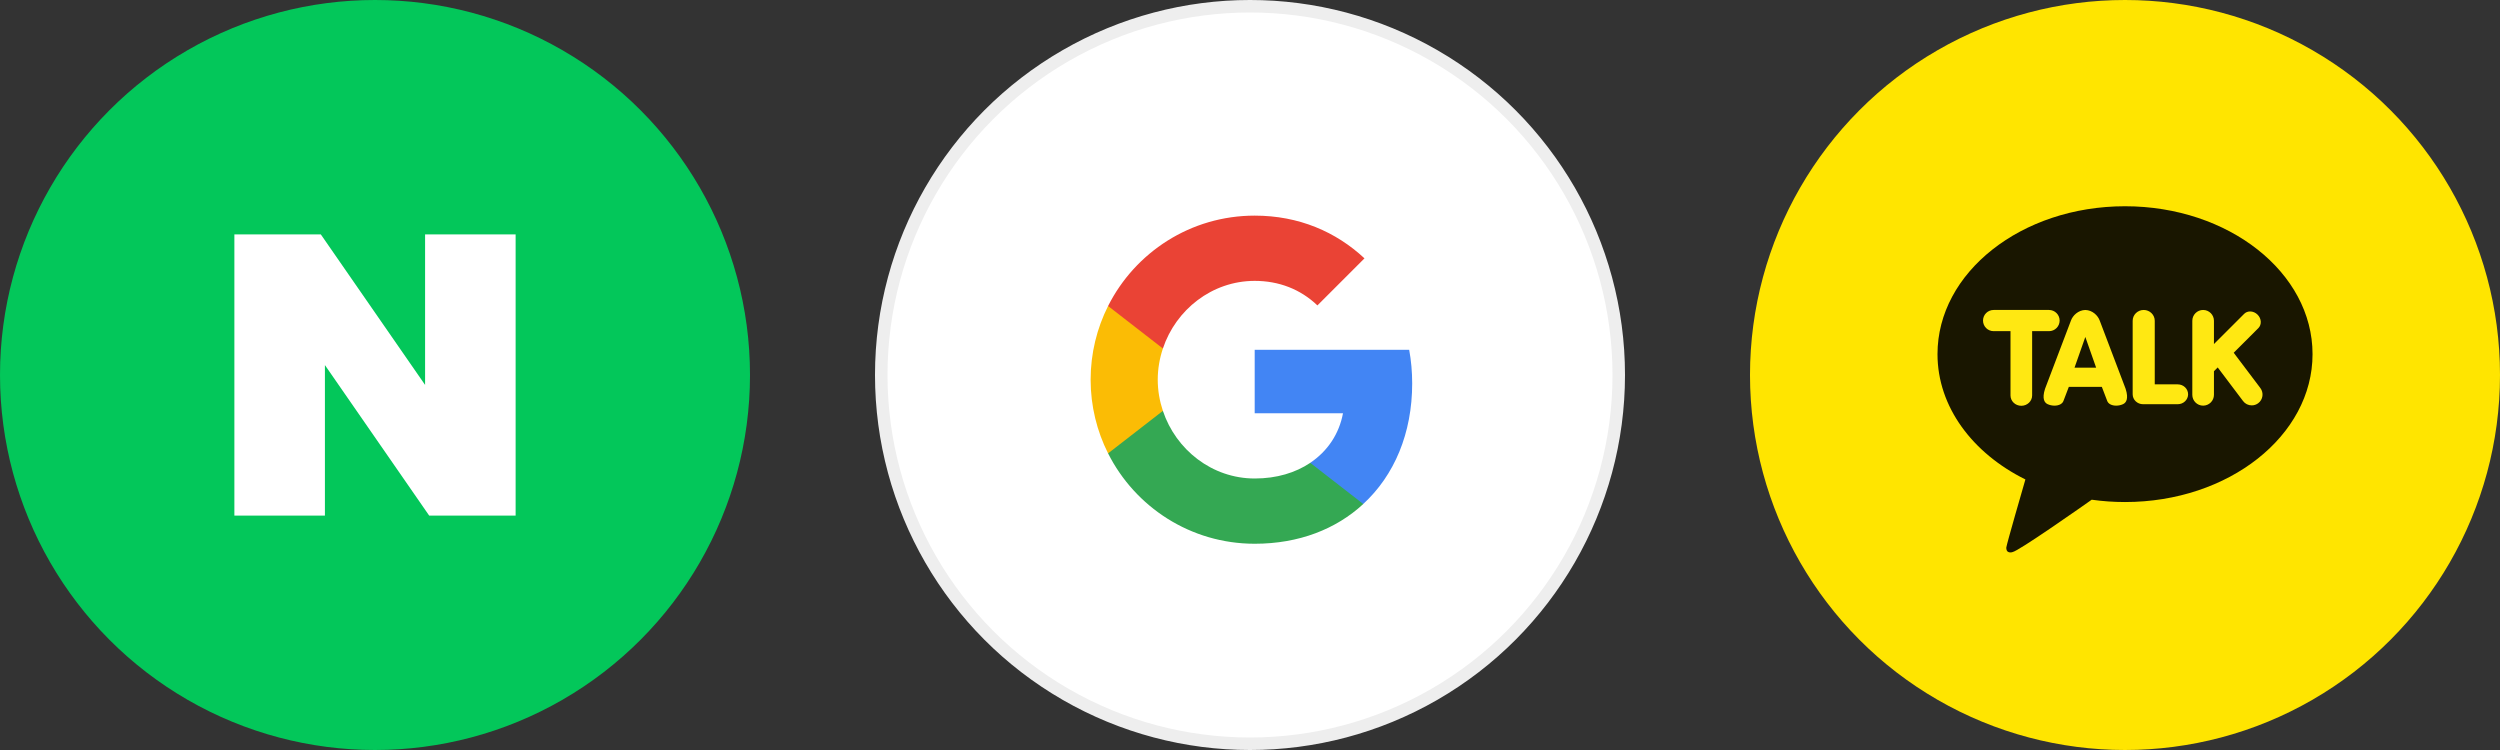 <svg width="200" height="60" viewBox="0 0 200 60" fill="none" xmlns="http://www.w3.org/2000/svg">
<rect x="0" y="0" width="200" height="60" fill="#333333" stroke="none"/>
<g clip-path="url(#clip0_14_36)">
<circle cx="30" cy="30" r="30" fill="#03C75A"/>
<path d="M34.007 30.793L25.664 18.75H18.75V41.25H25.993V29.207L34.336 41.25H41.25V18.75H34.007V30.793Z" fill="white"/>
<circle cx="100" cy="30" r="29.5" fill="white" stroke="#EEEEEE"/>
<path fill-rule="evenodd" clip-rule="evenodd" d="M112.975 30.67C112.975 29.74 112.891 28.845 112.736 27.986H100.375V33.062H107.439C107.134 34.703 106.21 36.093 104.82 37.024V40.317H109.061C111.543 38.032 112.975 34.667 112.975 30.67Z" fill="#4285F4"/>
<path fill-rule="evenodd" clip-rule="evenodd" d="M100.376 43.5C103.92 43.5 106.891 42.325 109.062 40.32L104.821 37.027C103.645 37.815 102.142 38.28 100.376 38.28C96.958 38.28 94.064 35.971 93.032 32.869H88.647V36.27C90.807 40.559 95.245 43.5 100.376 43.5Z" fill="#34A853"/>
<path fill-rule="evenodd" clip-rule="evenodd" d="M93.031 32.869C92.769 32.082 92.619 31.241 92.619 30.375C92.619 29.511 92.769 28.669 93.031 27.882V24.482H88.646C87.757 26.253 87.25 28.258 87.25 30.375C87.25 32.493 87.757 34.498 88.646 36.27L93.031 32.869Z" fill="#FBBC05"/>
<path fill-rule="evenodd" clip-rule="evenodd" d="M100.376 22.47C102.303 22.47 104.033 23.132 105.393 24.433L109.158 20.668C106.885 18.55 103.914 17.25 100.376 17.25C95.245 17.25 90.807 20.191 88.647 24.48L93.032 27.881C94.064 24.779 96.958 22.47 100.376 22.47Z" fill="#EA4335"/>
<circle cx="170" cy="30" r="30" fill="#FFE500"/>
<path d="M170.001 16.5C161.716 16.5 155 21.797 155 28.332C155 32.556 157.808 36.263 162.032 38.356C161.802 39.149 160.555 43.456 160.505 43.794C160.505 43.794 160.476 44.048 160.64 44.145C160.805 44.242 160.998 44.167 160.998 44.167C161.47 44.101 166.471 40.587 167.337 39.977C168.202 40.099 169.092 40.163 170.001 40.163C178.287 40.163 185.003 34.866 185.003 28.332C185.003 21.797 178.287 16.5 170.001 16.5Z" fill="black" fill-opacity="0.9"/>
<path d="M161.706 32.463C161.228 32.463 160.84 32.092 160.84 31.636V26.493H159.49C159.021 26.493 158.641 26.113 158.641 25.645C158.641 25.178 159.022 24.797 159.49 24.797H163.922C164.39 24.797 164.771 25.178 164.771 25.645C164.771 26.113 164.39 26.493 163.922 26.493H162.571V31.636C162.571 32.092 162.183 32.463 161.706 32.463ZM169.295 32.452C168.934 32.452 168.658 32.305 168.575 32.069L168.146 30.947L165.507 30.947L165.078 32.07C164.995 32.305 164.719 32.452 164.358 32.452C164.168 32.452 163.981 32.411 163.808 32.332C163.57 32.222 163.34 31.919 163.603 31.103L165.673 25.652C165.819 25.238 166.262 24.811 166.826 24.798C167.391 24.81 167.834 25.238 167.98 25.653L170.049 31.101C170.313 31.919 170.083 32.222 169.845 32.332C169.672 32.411 169.485 32.452 169.295 32.452C169.295 32.452 169.295 32.452 169.295 32.452V32.452ZM167.691 29.413L166.826 26.957L165.962 29.413H167.691V29.413ZM171.442 32.337C170.985 32.337 170.613 31.98 170.613 31.543V25.663C170.613 25.186 171.009 24.797 171.496 24.797C171.983 24.797 172.38 25.186 172.38 25.663V30.749H174.219C174.676 30.749 175.048 31.105 175.048 31.543C175.048 31.98 174.676 32.337 174.219 32.337H171.442ZM176.251 32.452C175.773 32.452 175.385 32.063 175.385 31.586V25.663C175.385 25.186 175.773 24.797 176.251 24.797C176.728 24.797 177.116 25.186 177.116 25.663V27.524L179.531 25.109C179.655 24.984 179.825 24.916 180.011 24.916C180.227 24.916 180.444 25.009 180.606 25.172C180.758 25.323 180.848 25.518 180.861 25.721C180.873 25.925 180.805 26.112 180.67 26.248L178.697 28.22L180.828 31.043C180.897 31.134 180.947 31.237 180.975 31.347C181.004 31.457 181.01 31.572 180.994 31.685C180.979 31.797 180.941 31.906 180.883 32.004C180.826 32.102 180.749 32.187 180.658 32.256C180.509 32.369 180.326 32.431 180.138 32.43C180.004 32.431 179.871 32.4 179.751 32.34C179.631 32.281 179.527 32.194 179.446 32.086L177.417 29.396L177.116 29.697V31.585C177.116 31.815 177.025 32.035 176.862 32.197C176.7 32.36 176.48 32.451 176.251 32.452V32.452Z" fill="#FFE812"/>
</g>
<defs>
<clipPath id="clip0_14_36">
<rect width="200" height="60" fill="white"/>
</clipPath>
</defs>
</svg>
